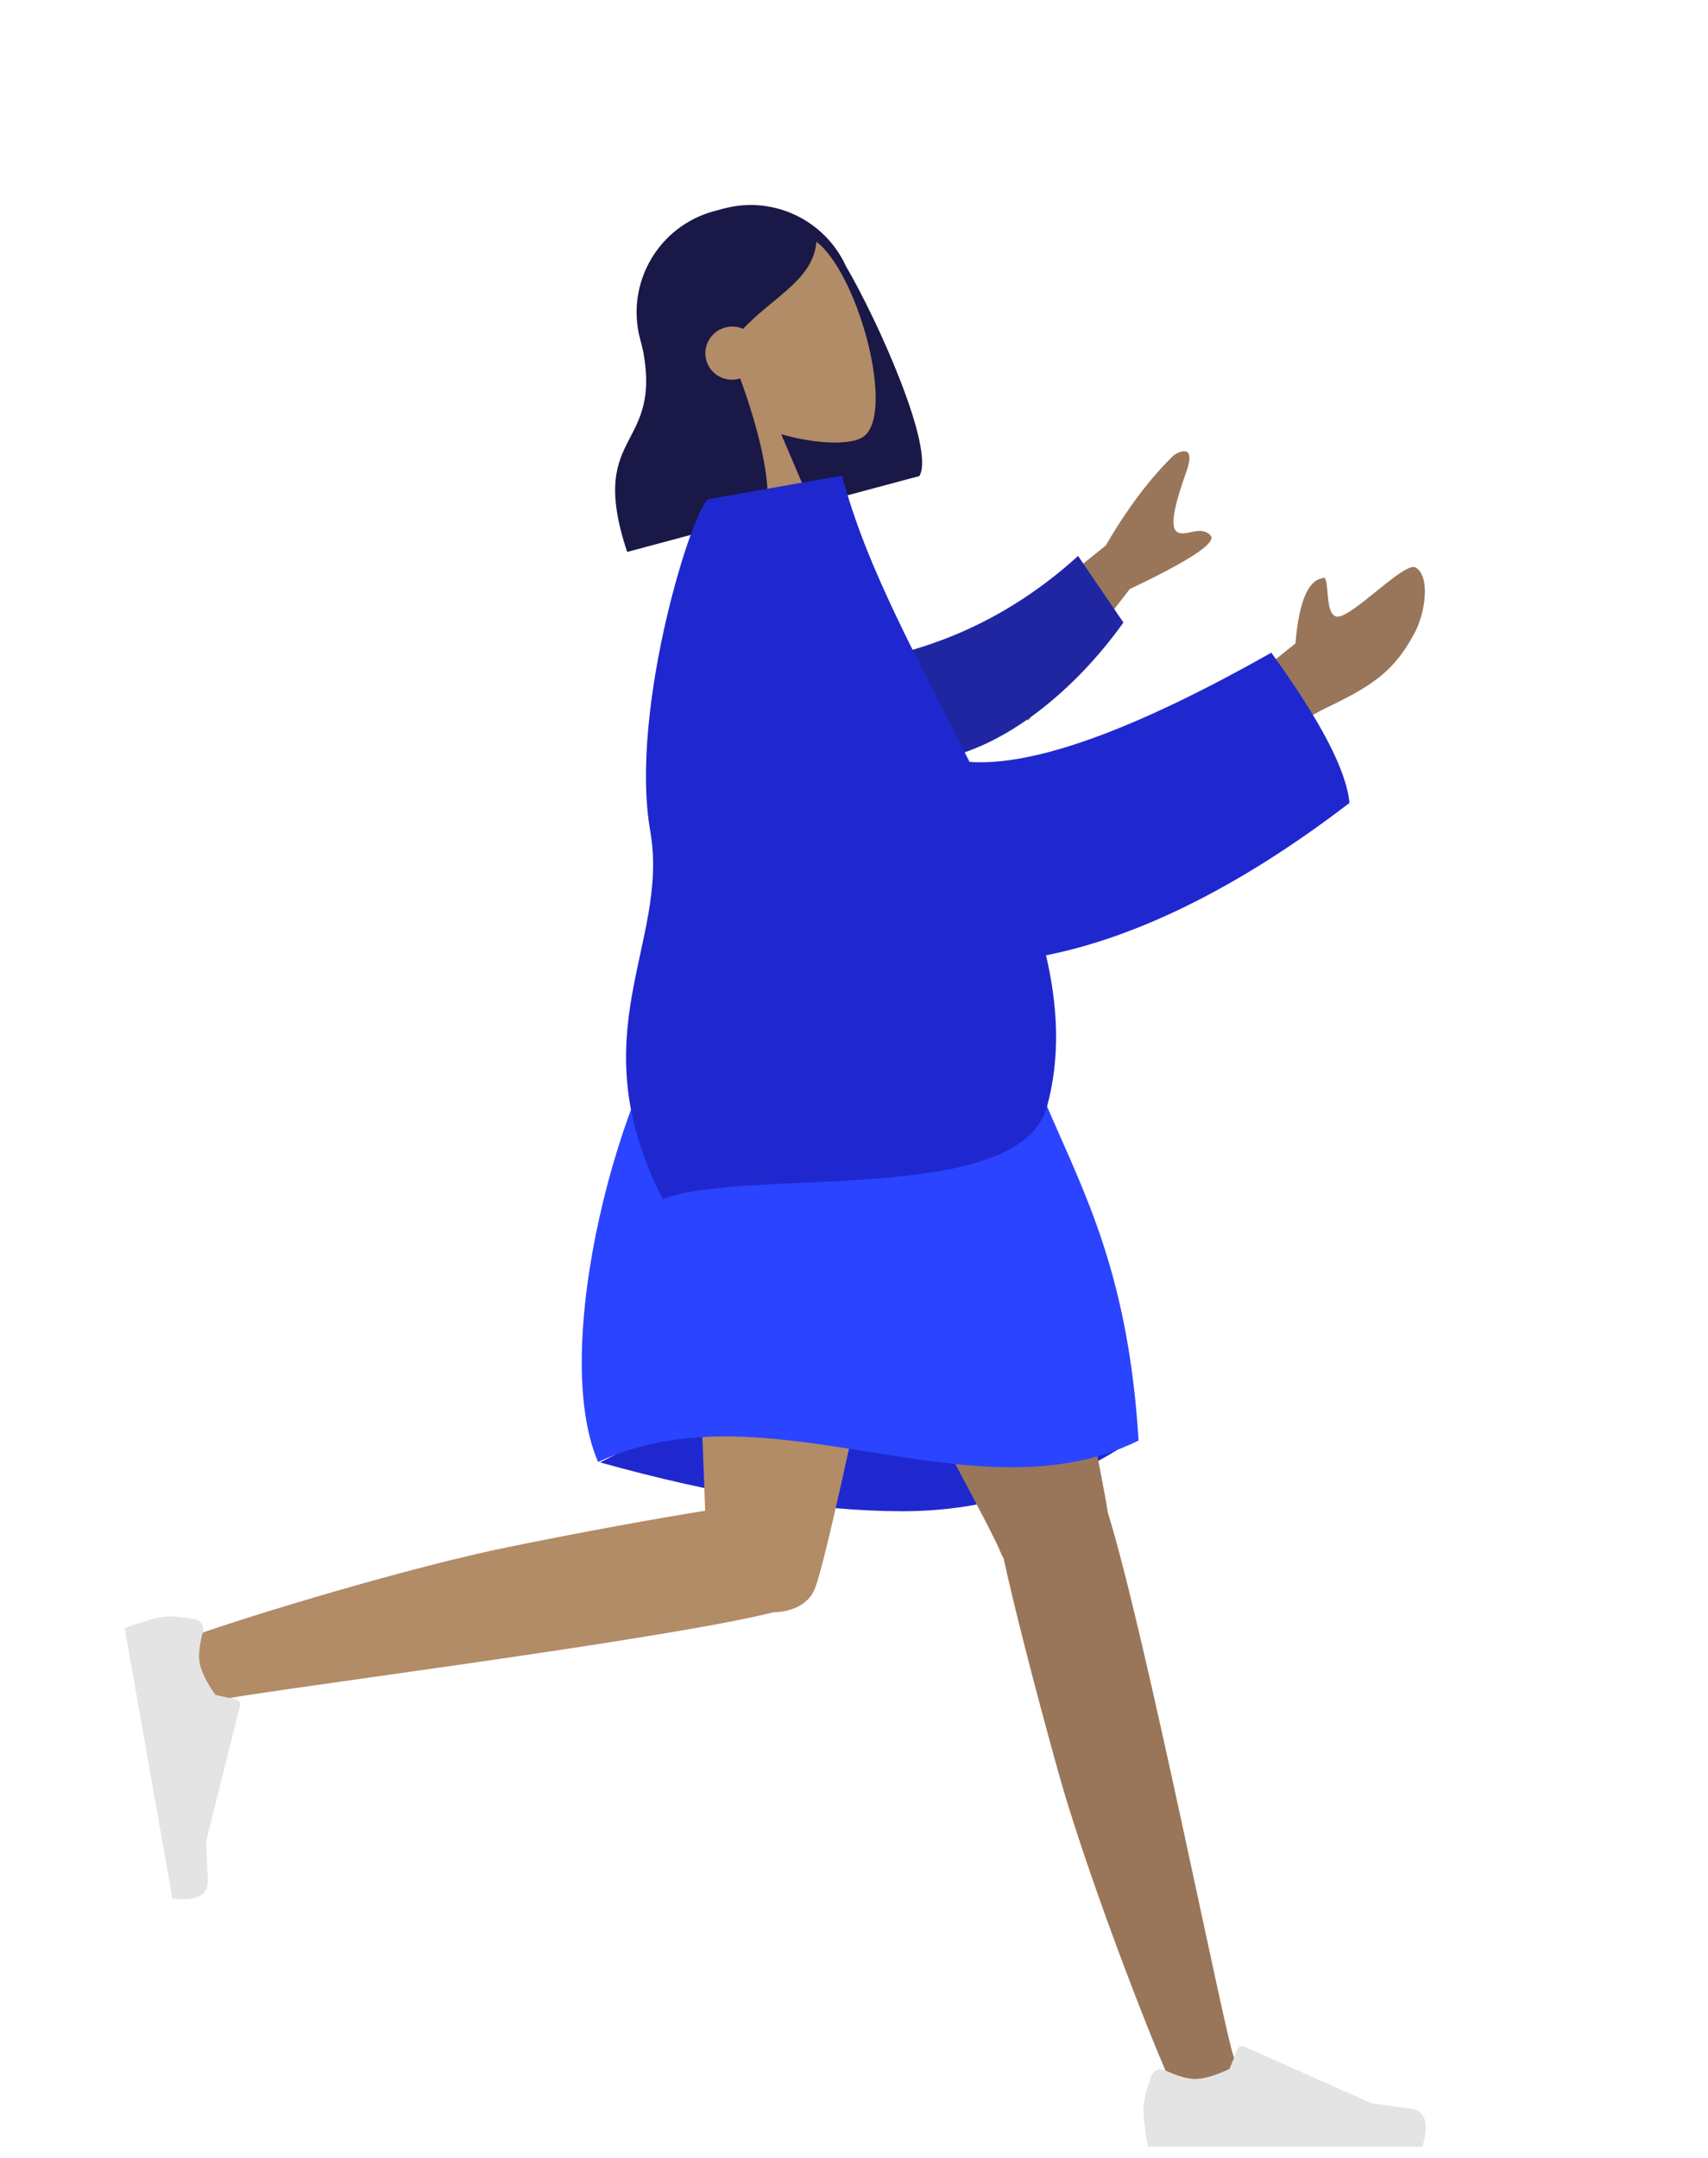 <?xml version="1.0" encoding="UTF-8"?>
<svg width="380px" height="480px" viewBox="0 0 380 480" version="1.1" xmlns="http://www.w3.org/2000/svg" xmlns:xlink="http://www.w3.org/1999/xlink">
    <!-- Generator: Sketch 56.3 (81716) - https://sketch.com -->
    <title>humaaans/standing-13</title>
    <desc>Created with Sketch.</desc>
    <g id="humaaans/standing-13" stroke="none" stroke-width="1" fill="none" fill-rule="evenodd">
        <g id="humaaan-5" transform="translate(28, 1)">
            <g id="Head/Front/Long" transform="translate(133.25, 73.538) rotate(-15) translate(-133.25, -73.538) translate(59.583, 17.303)">
                <path d="M103.666,48.386 C107.408,61.9 112.361,92.888 107.366,97.725 L75.953,97.725 C75.949,97.669 75.946,97.614 75.943,97.559 C64.3,96.27 55.244,86.398 55.244,74.412 L55.244,52.278 C55.244,39.415 65.671,28.988 78.534,28.988 L80.7,28.988 C92.236,28.988 101.814,37.376 103.666,48.386 Z" id="Hair-Back" fill="#191847"></path>
                <g id="Head" stroke-width="1" transform="translate(58.494, 33.283)" fill="#B28B67">
                    <path d="M8.95,37.03 C3.958,31.223 0.58,24.106 1.145,16.132 C2.771,-6.844 35.041,-1.79 41.318,9.807 C47.595,21.403 46.849,50.818 38.736,52.891 C35.501,53.718 28.609,51.693 21.594,47.502 L25.997,78.376 L0,78.376 L8.95,37.03 Z"></path>
                </g>
                <path d="M74.472,66.431 C75.669,79.184 75.19,93.747 71.62,97.204 L40.206,97.204 C38.456,67.063 55.371,78.735 55.371,50.357 C56.426,49.335 57.423,48.324 58.409,47.453 L58.374,46.618 C63.813,35.581 70.714,30.062 79.077,30.062 C91.621,30.062 95.58,35.847 98.951,40.759 C96.43,49.332 86.648,50.603 77.955,55.947 C76.93,55.122 75.624,54.627 74.201,54.627 C70.91,54.627 68.243,57.271 68.243,60.532 C68.243,63.793 70.91,66.437 74.201,66.437 C74.292,66.437 74.382,66.435 74.472,66.431 Z" id="Hair-Front" fill="#191847"></path>
            </g>
            <g id="Bottom/Standing/Skirt" transform="translate(0, 218.452)">
                <path d="M105.514,105.841 C131.5,113.081 153.92,116.701 172.774,116.701 C191.628,116.701 209.14,111.127 225.311,99.977 C199.881,92.545 178.939,88.83 162.484,88.83 C146.028,88.83 127.039,94.5 105.514,105.841 Z" id="Skirt-Shadow" fill="#1F28CF"></path>
                <path d="M195.269,127.137 C195.019,126.762 194.807,126.354 194.639,125.912 C191.166,116.761 135.53,18.048 129.987,0 L192.625,0 C196.84,13.722 215.807,99.833 218.477,117.013 C226.899,144.113 244.24,231.881 246.454,237.961 C248.783,244.358 235.679,251.021 232.188,243.157 C226.632,230.645 213.394,196.024 207.499,174.885 C201.973,155.067 197.474,137.237 195.269,127.137 Z" id="Leg" fill="#997659"></path>
                <path d="M144.022,139.189 C118.586,145.593 25.547,157.171 19.162,158.987 C12.594,160.855 6.835,147.369 14.954,144.448 C27.871,139.799 63.465,129.06 85.046,124.677 C102.404,121.152 118.244,118.275 128.878,116.591 C127.977,86.834 123.859,15.423 126.558,1.42108547e-14 L181.982,1.42108547e-14 C179.393,14.79 157.512,122.706 153.445,133.508 C152.154,137.365 148.303,139.069 144.022,139.189 L144.022,139.189 Z" id="Leg" fill="#B28B67"></path>
                <g id="Accessories/Shoe/Flat-Sneaker" transform="translate(26.539, 169.41) rotate(80) translate(-26.539, -169.41) translate(-6.499, 147.829)" fill="#E4E4E4">
                    <path d="M2.901,27.516 C1.689,30.751 1.083,33.172 1.083,34.778 C1.083,36.731 1.409,39.581 2.059,43.329 C4.326,43.329 24.691,43.329 63.155,43.329 C64.743,38.08 63.826,35.247 60.406,34.828 C56.985,34.41 54.144,34.032 51.881,33.694 L23.484,21.035 C22.938,20.791 22.297,21.037 22.054,21.583 C22.05,21.593 22.046,21.602 22.042,21.612 L20.216,26.039 C17.05,27.517 14.477,28.255 12.497,28.255 C10.888,28.255 8.667,27.606 5.833,26.307 L5.833,26.307 C4.745,25.808 3.459,26.285 2.96,27.373 C2.939,27.42 2.919,27.468 2.901,27.516 Z" id="shoe"></path>
                </g>
                <g id="Accessories/Shoe/Flat-Sneaker" transform="translate(225.311, 214.729)" fill="#E4E4E4">
                    <path d="M2.901,27.516 C1.689,30.751 1.083,33.172 1.083,34.778 C1.083,36.731 1.409,39.581 2.059,43.329 C4.326,43.329 24.691,43.329 63.155,43.329 C64.743,38.08 63.826,35.247 60.406,34.828 C56.985,34.41 54.144,34.032 51.881,33.694 L23.484,21.035 C22.938,20.791 22.297,21.037 22.054,21.583 C22.05,21.593 22.046,21.602 22.042,21.612 L20.216,26.039 C17.05,27.517 14.477,28.255 12.497,28.255 C10.888,28.255 8.667,27.606 5.833,26.307 L5.833,26.307 C4.745,25.808 3.459,26.285 2.96,27.373 C2.939,27.42 2.919,27.468 2.901,27.516 Z" id="shoe"></path>
                </g>
                <path d="M126.737,2.66453526e-15 C151.16,-6.961 174.269,-6.961 196.064,2.66453526e-15 C203.646,34.462 222.071,48.14 225.311,100.976 C188.481,119.205 142.986,87.975 105.073,105.752 C94.24,80.886 109.406,21.003 126.737,2.66453526e-15 Z" id="Skirt" fill="#2B44FF"></path>
            </g>
            <g id="Body/Pointing-Forward" transform="translate(161.417, 207.097) rotate(-10) translate(-161.417, -207.097) translate(22.75, 105.982)">
                <path d="M171.841,46.026 L209.439,25.535 C215.691,18.147 221.852,12.409 227.92,8.321 C229.774,7.551 233.017,7.085 229.984,12.44 C226.952,17.796 224.004,23.566 225.549,25.216 C227.094,26.866 230.947,24.561 232.79,27.302 C234.018,29.13 227.437,32.017 213.045,35.964 L185.725,60.855 L171.841,46.026 Z M230.727,63.315 L247.242,54.287 C249.559,45.513 252.33,41.098 255.552,41.043 C258.028,39.897 253.717,50.984 258.41,50.022 C263.103,49.061 274.559,40.583 276.532,42.305 C279.452,44.851 276.849,52.67 273.781,56.56 C268.047,63.83 263.3,66.316 251.566,69.572 C245.431,71.274 238.798,74.686 231.667,79.807 L230.727,63.315 Z" id="Skin" fill="#997659"></path>
                <path d="M154.744,37.437 C167.773,39.36 185.551,39.373 205.91,30.615 L210.623,47.895 C195.861,58.48 176.27,65.995 160.644,63.07 C148.33,60.766 144.366,44.877 154.744,37.437 Z" id="Sleeve" fill="#2026A2" transform="translate(179.707, 47.161) rotate(-9) translate(-179.707, -47.161) "></path>
                <path d="M171.262,67.65 C185.243,71.119 208.688,67.028 241.598,55.375 C249.761,72.179 253.534,84.159 252.918,91.315 C224.687,105.99 200.49,112.532 180.555,112.964 C181.189,124.735 179.749,135.934 174.912,146.168 C164.969,167.207 106.746,147.723 87.17,151.557 C74.911,111.94 98.614,95.84 98.634,70.49 C98.654,42.73 121.055,-1.42108547e-13 124.351,-1.42108547e-13 L154.407,-1.42108547e-13 C156.065,21.201 164.412,44.566 171.262,67.65 Z" id="Clothes" fill="#1F28CF"></path>
            </g>
        </g>
    </g>
</svg>